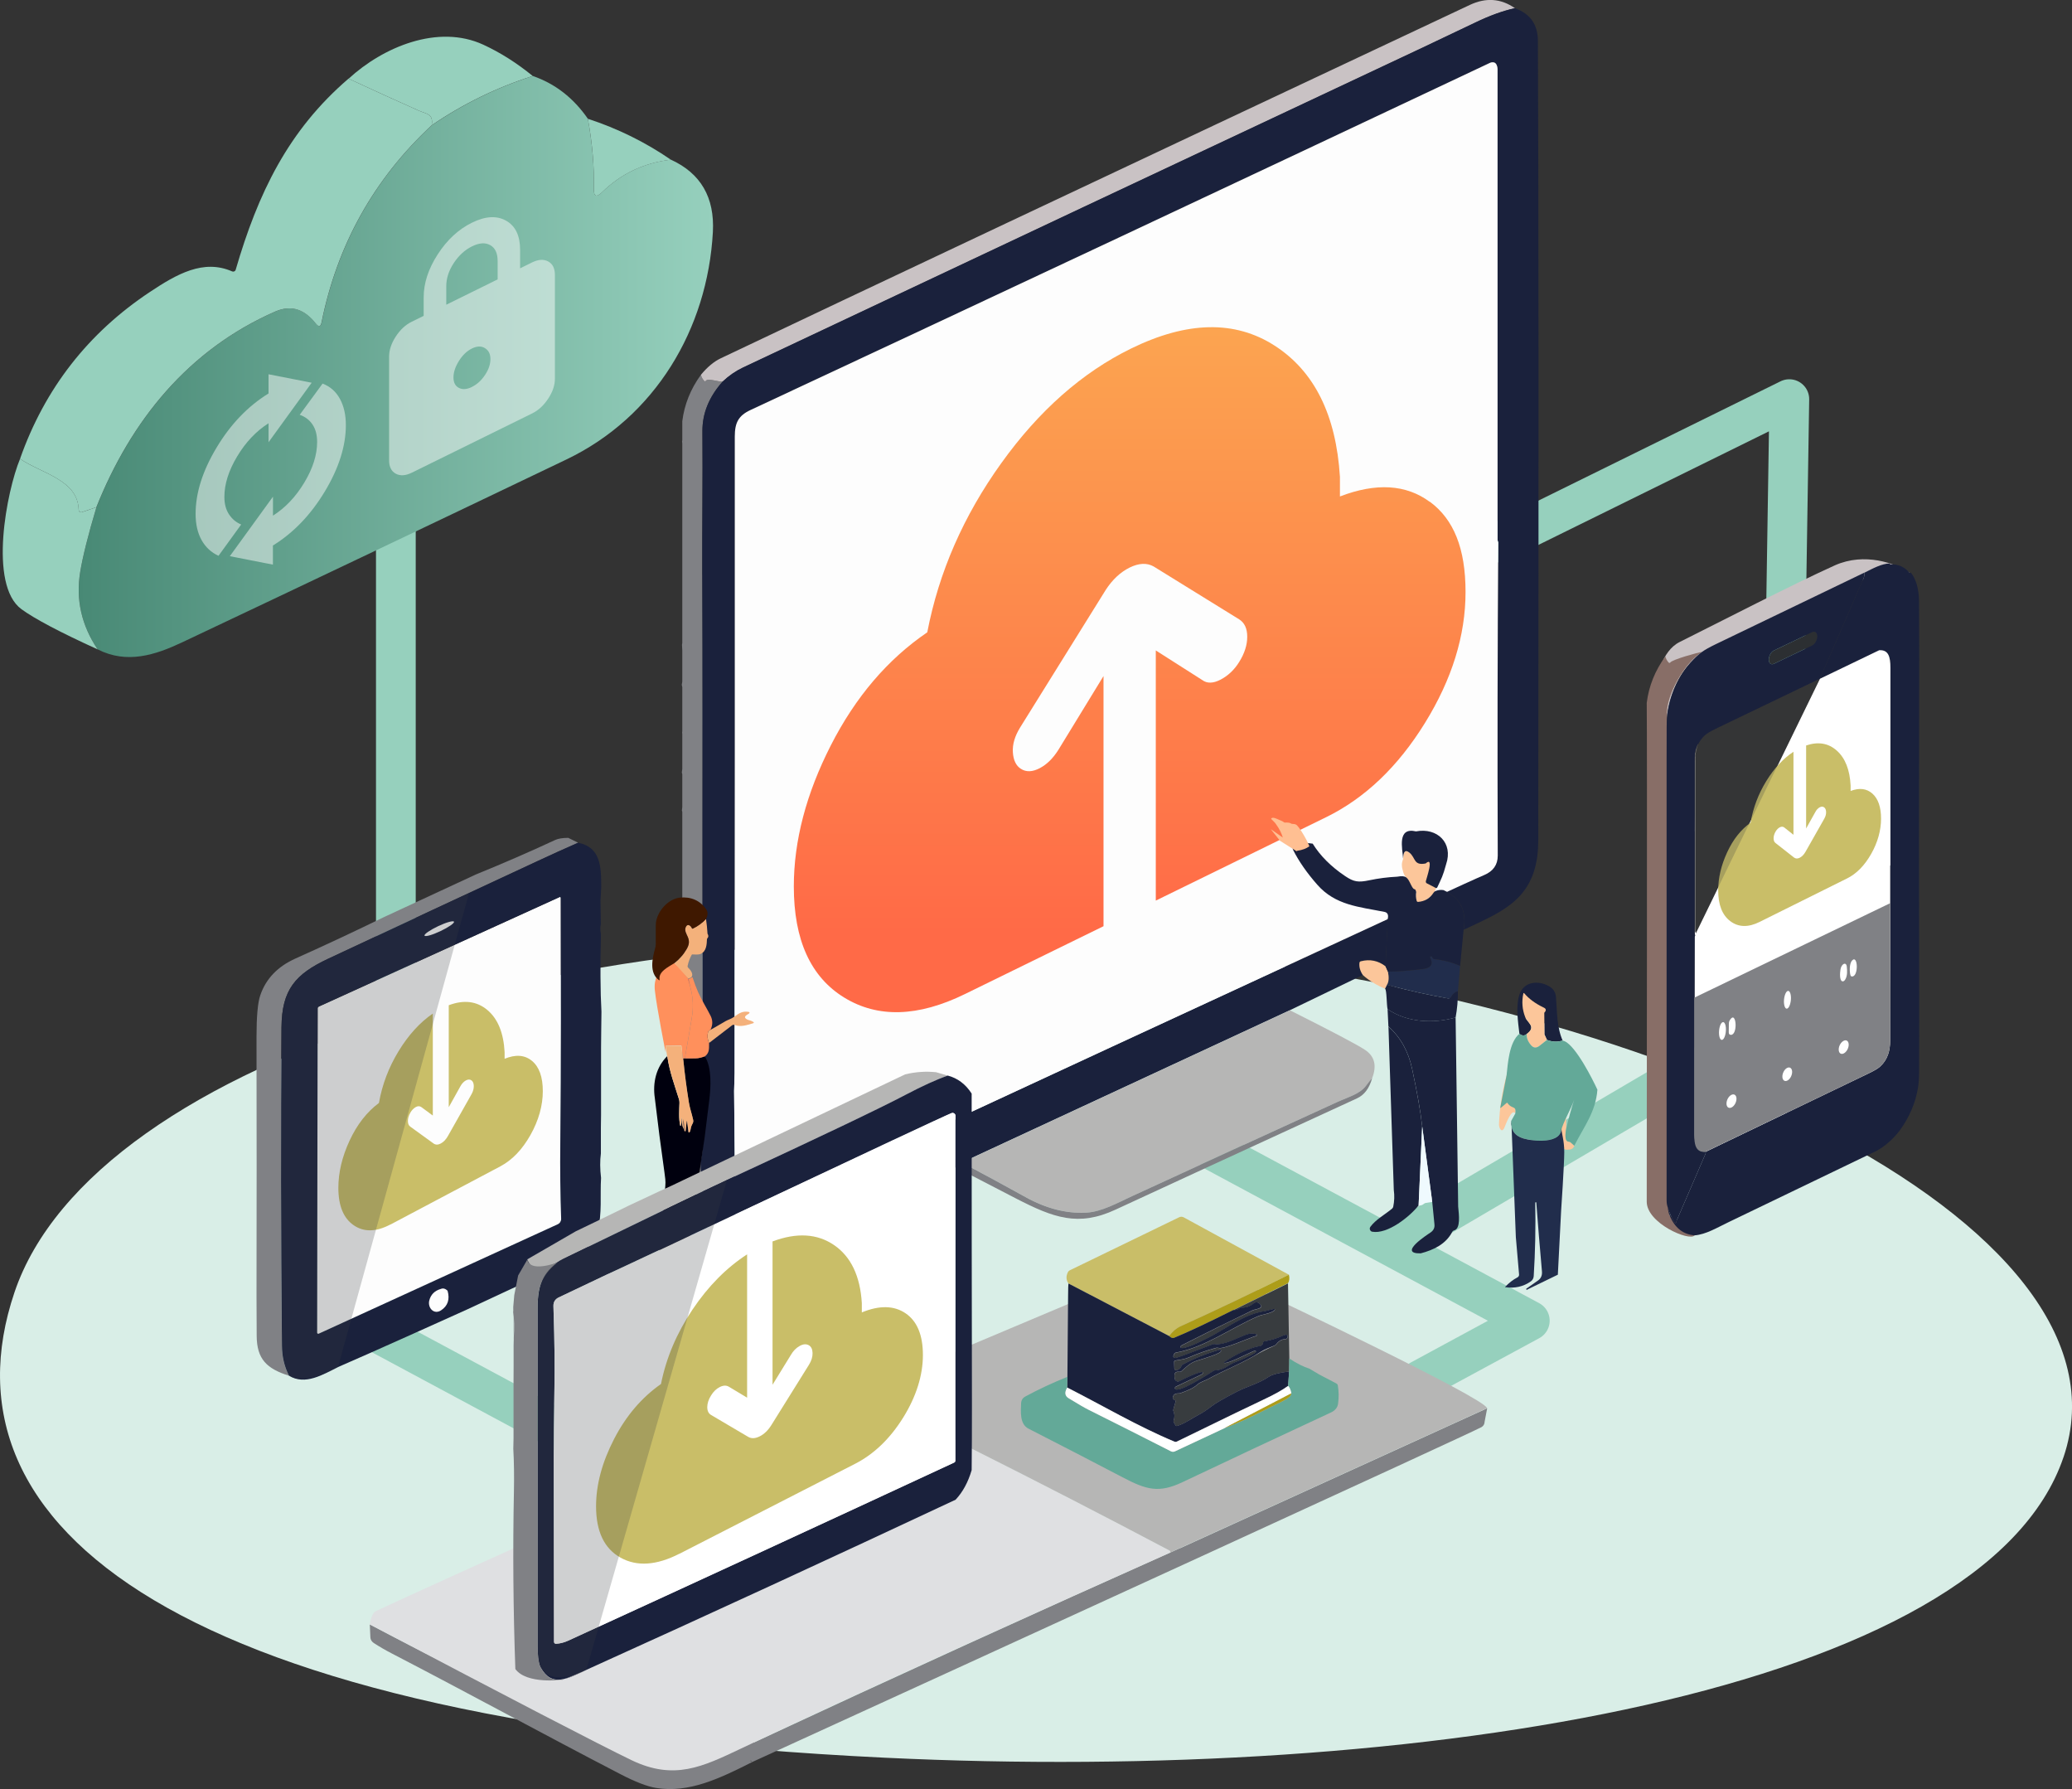 <?xml version="1.0" encoding="UTF-8"?>
<svg xmlns="http://www.w3.org/2000/svg" xmlns:xlink="http://www.w3.org/1999/xlink" viewBox="0 0 365.03 315.09">
  <rect x="0" y="0" width="365.03" height="315.09" fill="#333333" stroke="none"/>
  <defs>
    <linearGradient id="b" x1="199" y1="164.31" x2="199" y2="12.4" gradientUnits="userSpaceOnUse">
      <stop offset="0" stop-color="#ff6a47"/>
      <stop offset="1" stop-color="#fabd54"/>
    </linearGradient>
    <linearGradient id="c" x1="13.87" y1="64.56" x2="125.62" y2="64.56" gradientUnits="userSpaceOnUse">
      <stop offset="0" stop-color="#488975"/>
      <stop offset="1" stop-color="#96d0bd"/>
    </linearGradient>
  </defs>
  <g style="isolation: isolate;">
    <g id="a" data-name="Layer 1">
      <path d="m363.54,256.63c-13.96,41.29-113.08,57.51-207.73,52.95C30.93,303.57-11.41,268.91,2.55,227.62c13.96-41.29,101.32-68.5,195.14-60.78,93.82,7.72,179.81,48.51,165.85,89.8Z" style="fill: #d9eee7;"/>
      <path d="m123.72,101.21c-.03-8.38.1-16.81.03-25.21-.03-3.17,1.17-6.1,3.58-8.79-.72.1-2.61-.66-2.98-.13,0,0-.01.02-.02.02-.07.08-.18.09-.24.02-.3-.3-.5-.67-.61-1.1-1.81,2.48-2.91,5.21-3.28,8.17v3.35c-.02.07-.02.14-.04.21.02.12.03.24.04.36v35.13c-.02.11-.03.22-.05.33l.05.98v5.5c-.03.19-.05.37-.09.56.04.14.06.29.09.43v7.77c-.01.06-.02.13-.03.2l.03.28v6.14c-.03.21-.05.41-.08.62.04.11.05.2.08.31v5.8c-.02.2-.04.4-.07.6.03.08.05.16.07.23v12.85s0,.01,0,.02v5.35l-.02.61c0,.06.01.11.02.17v6.02c-.03.15-.05.3-.09.45.04.19.06.38.09.57v3.47l-.07,2.19.07,2.19v14.87s0,.94,0,.94v5.04l-.09,3.19c.04.4.07.8.09,1.18v2.6c-.02.33-.04.65-.07.97l.17,12.89c1.26.46,3.84-5.53,3.84-5.53,0,0-.23-11.3-.24-12.7-.25-33.04-.03-66.07-.16-99.11Z" style="fill: #808185;"/>
      <polyline points="263.95 95.56 315.23 70.3 314.52 115.75" style="fill: none; stroke: #96d0bd; stroke-linecap: round; stroke-linejoin: round; stroke-width: 7px;"/>
      <line x1="69.74" y1="69.63" x2="69.74" y2="186.29" style="fill: none; stroke: #96d0bd; stroke-linecap: round; stroke-linejoin: round; stroke-width: 7px;"/>
      <line x1="246.15" y1="218.73" x2="298.49" y2="188" style="fill: none; stroke: #96d0bd; stroke-linecap: round; stroke-linejoin: round; stroke-width: 7px;"/>
      <g>
        <path d="m336.42,100.9c-2.14.48-10.33,1.2-12.81,2.39-3.06,1.47-20.57,10.58-24.45,12.46-1.24.6-4.89,3.96-5.59,11.41-.72.1-2.28-4.34-2.21-4.77.47-2.91,1.28-7.68,4.56-9.32,7.3-3.65,19.67-10.03,27.34-13.5,5.21-2.32,10.7-.39,13.16,1.33Z" style="fill: #c9c2c4;"/>
        <path d="m294.13,214.07s5.03,2.78,4.42,3.52c-.92,1.1-8.44-2.14-8.44-5.93,0-6.69.09-82.1,0-87.87.37-2.96,1.47-5.69,3.28-8.17.11.43.31.79.61,1.1.06.06.17.05.24-.02,0,0,.01-.02.02-.02.38-.53,4.9-1.77,5.62-1.87-3.23,1.99-6.24,7.62-6.21,10.78.07,8.41-.06,16.84-.03,25.21l.48,63.27Z" style="fill: #886e67;"/>
        <g>
          <path d="m328.46,100.87c1.49-.75,3.06-1.61,4.48-1.63v.08s.02.08.05.07c1.39-.05,2.54.45,3.43,1.51.03.03.06.04.1.02l.12-.07c.94,1.2,1.42,2.9,1.44,5.09.02,2.76.03,5.54.03,8.31-.05,22.53-.05,45.04,0,67.52,0,2.32,0,4.65-.02,6.99-.01,1.17-.07,2.12-.19,2.82-.45,2.71-1.54,5.24-3.26,7.59-1.47,1.86-3.09,3.16-4.83,3.91-8.44,4.06-16.87,8.12-25.31,12.19-2.02.97-3.98,2.16-5.94,2.31-2.05-.15-3.52-1.32-4.42-3.52-.18-.43-.28-.88-.31-1.36.3.98.7,1.85,1.19,2.62.1.16.28.21.32-.18,0-.06.02-.11.04-.16,1.68-3.9,3.36-7.8,5.05-11.69.09-.2.06-.3.1-.47,9.62-4.61,19.23-9.24,28.84-13.87.91-.44,1.54-.82,1.89-1.15,1.32-1.22,1.74-2.8,1.74-4.5.02-4.11-.04-8.18.02-12.31,0-.02,0-.06-.02-.1,0-.02,0-.04,0-.06,0-7.53,0-15.05,0-22.57.1-.15.03-.2.03-.31,0-10.14,0-20.28,0-30.41,0-.79-.06-1.35-.17-1.69-.44-1.37-1.47-1.45-2.73-.84-3.17,1.54-6.35,3.06-9.54,4.57.28-.7.68-1.56.9-2.06,2.2-5.03,4.38-10.07,6.56-15.11,0,0,.06-.14.19-.39.19-.41.27-.8.22-1.18Z" style="fill: #1a213c;"/>
          <path d="m312.52,114.57l6.72-3.22c.5-.24.9.08.9.71v.06c0,.63-.41,1.34-.9,1.57l-6.72,3.22c-.5.24-.9-.08-.9-.71v-.06c0-.63.41-1.34.9-1.57Z" style="fill: #2c2f32;"/>
          <path d="m298.74,164.39l-.1.27c-.18.06-.09-1.58-.09-1.71,0-9.57,0-19.14,0-28.71,0-1.14-.06-1.86.51-3.12.03-.07.06-.1.08-.11.02,0,.03.04.01.09,0,0,0,.02,0,.02-.35.83-.52,1.72-.52,2.67,0,10.08,0,20.16,0,30.24,0,.04.01.08.04.11.05.06.08.14.08.24Z" style="fill: #565451;"/>
          <g>
            <path d="m298.56,164.97s.01-.05.04-.08h0s-.04.06-.04.08Z" style="fill: none;"/>
            <path d="m299.15,131.02s0,0,0,0c-.02,0-.05.04-.08.11-.57,1.26-.51,1.98-.51,3.12,0,9.57,0,19.14,0,28.71,0,.12-.08,1.44.04,1.67,0-6.04,0-12.08,0-18.12,0-.02,0-.04,0-.06-.02-.04-.02-.07-.02-.1.05-4.13,0-8.2.02-12.31,0-.96.15-1.87.5-2.71.03-.07.04-.14.07-.2.02-.05.02-.1,0-.11Z" style="fill: none;"/>
            <path d="m298.56,199.72c0,.76.05,1.4.2,1.9-.15-.5-.2-1.14-.2-1.9,0-11.58,0-23.16,0-34.75h0c0,11.58,0,23.17,0,34.75Z" style="fill: none;"/>
            <path d="m298.84,201.85c.09.23.21.42.36.57-.15-.15-.27-.34-.36-.57Z" style="fill: none;"/>
            <path d="m312.52,116.92l6.72-3.22c.5-.24.9-.94.9-1.57v-.06c0-.63-.4-.95-.9-.71l-6.72,3.22c-.5.24-.9.94-.9,1.57v.06c0,.63.4.95.9.71Z" style="fill: none;"/>
            <path d="m333.02,171.01s0-.06-.02-.1c0-.02,0-.04,0-.06,0-6.13,0-12.26,0-18.38.02-.03.04-.06.04-.08,0-11.58,0-23.17,0-34.75,0-2.02-.36-3.21-1.97-3.12-3.48,1.67-6.97,3.35-10.45,5.03,0,.02-.02.04-.02.05l-21.84,44.79c0-.1-.04-.18-.08-.24-.02-.03-.04-.07-.04-.11,0-10.08,0-20.16,0-30.24,0-.87.16-1.69.45-2.47-.35.84-.49,1.75-.5,2.71-.02,4.11.04,8.18-.02,12.31,0,.02,0,.06.02.1,0,.02,0,.04,0,.06,0,6.04,0,12.08,0,18.12.01.03.03.04.05.04l-.03.2s-.02.02-.02.03h0s-.04.06-.04.08h0c0,11.58,0,23.17,0,34.75,0,.76.05,1.4.2,1.9.02.08.05.16.08.24.09.23.21.42.36.57.2.2.46.33.78.39.16.03.35.04.55.02h0c9.61-4.61,19.23-9.24,28.84-13.87.91-.44,1.54-.82,1.89-1.15,1.32-1.22,1.74-2.8,1.74-4.5.02-4.11-.04-8.18.02-12.31Z" style="fill: #fff;"/>
            <path d="m299.2,202.42c-.15-.15-.27-.34-.36-.57-.03-.08-.06-.16-.08-.24-.15-.5-.2-1.14-.2-1.9,0-11.58,0-23.16,0-34.75h0s.01-.05.04-.08c0-.09,0-.18,0-.26-.12-.24-.04-1.56-.04-1.67,0-9.57,0-19.14,0-28.71,0-1.14-.06-1.86.51-3.12.03-.07.06-.1.08-.11,0,0,0,0,0,0,.02.01.01.06,0,.11-.03.07-.05.13-.07.2.27-.65.67-1.25,1.25-1.79.36-.33.99-.71,1.89-1.15,6.13-2.96,12.26-5.9,18.39-8.84.28-.69.67-1.52.88-2.01,2.2-5.03,4.38-10.07,6.56-15.11,0,0,.06-.14.19-.39.19-.41.27-.8.22-1.18-8.73,4.2-17.46,8.4-26.19,12.61-1.09.53-1.89.97-2.38,1.33-2.97,2.15-5.36,6.24-6.06,10.28-.13.76-.2,1.75-.21,2.96,0,1.26-.01,3.15-.01,5.68,0,25.89,0,51.79,0,77.68,0,.5.07.94.22,1.32.3.98.7,1.85,1.19,2.62.1.16.28.21.32-.18,0-.06.02-.11.04-.16,1.68-3.9,3.36-7.8,5.05-11.69.09-.2.06-.3.1-.47-.2.01-.38,0-.55-.02-.33-.06-.58-.19-.78-.39Zm12.42-86.28c0-.63.41-1.34.9-1.57l6.72-3.22c.5-.24.9.08.9.71v.06c0,.63-.41,1.34-.9,1.57l-6.72,3.22c-.5.24-.9-.08-.9-.71v-.06Z" style="fill: #1a213c;"/>
            <path d="m298.61,164.86l.03-.2s-.04-.01-.05-.04c0,.09,0,.18,0,.26,0-.01.01-.02.02-.03Z" style="fill: #494849;"/>
            <polygon points="298.56 164.97 298.56 164.97 298.56 164.97 298.56 164.97" style="fill: #494849;"/>
            <path d="m299.98,202.81c.16.03.35.04.55.02h0c-.2.01-.38,0-.55-.02Z" style="fill: #494849;"/>
          </g>
        </g>
        <path d="m332.99,159.09c0-3.34,0,4.2,0,11.74,0,.02,0,.04,0,.06.02.04.02.07.02.1-.06,4.14,0,8.21-.02,12.33,0,1.7-.42,3.29-1.75,4.51-.36.33-.99.71-1.9,1.15-9.63,4.64-19.27,9.28-28.9,13.9-1.61.1-1.97-1.1-1.97-3.12,0-11.6,0-23.21,0-34.82,0-.03.02-.07.06,10.76l34.44-16.61Zm-8.45,13.73c.19.08.37-.02.54-.3.42-.68.34-1.6.28-2.22-.08-.99-.96-.57-1.12.46-.1.64-.17,1.86.29,2.07Zm-21.09,10.31c.34-.16.61-.98.61-1.83s-.27-1.41-.61-1.25h0c-.34.16-.61.98-.61,1.83h0c0,.85.27,1.41.61,1.25h0Zm1.48-.86c1.22.01.99-3.93.03-2.88-.25.28-.38.56-.38.85l-.02,1.58c0,.29.12.44.37.44Zm9.96-4.64c.34-.16.62-.98.63-1.83,0,0,0,0,0,0,0-.85-.27-1.41-.61-1.25-.34.16-.62.98-.63,1.83h0c0,.85.27,1.41.61,1.25Zm11.32-5.65c1.25.18,1.13-3.86.11-2.84-.58.58-.47,2.12-.32,2.63.04.12.11.2.22.21Zm-11.25,18.3c.47-.29.81-1.01.76-1.6h0c-.05-.59-.47-.84-.95-.55-.47.29-.81,1.01-.76,1.6t0,0c.05.59.47.84.95.55Zm10.73-6.28c0-.62-.39-.93-.88-.69s-.88.92-.88,1.54.39.93.88.69.88-.92.88-1.54Zm-19.77,9.52c0-.61-.39-.92-.88-.69h0c-.49.23-.88.92-.88,1.54h0c0,.61.39.92.88.69s.88-.92.88-1.54Z" style="fill: #808185;"/>
        <path d="m310.01,162.37c-2,1-3.72.96-5.16-.11-1.44-1.07-2.15-2.89-2.15-5.45,0-2.2.53-4.43,1.58-6.7,1.05-2.27,2.43-4,4.12-5.21.45-2.61,1.37-5.05,2.76-7.31,1.38-2.26,2.99-3.99,4.8-5.18v14.62l-1.61-1.28c-.23-.18-.49-.19-.79-.04s-.55.41-.76.77c-.23.4-.34.79-.34,1.17s.11.66.34.83l3.25,2.55c.29.22.63.24,1.02.04s.73-.55,1.02-1.06l3.29-5.8c.23-.4.34-.8.33-1.18s-.12-.66-.33-.82c-.23-.18-.5-.18-.81-.01s-.57.45-.77.84l-1.61,2.88v-14.62c2.13-.72,3.93-.41,5.41.91,1.48,1.32,2.29,3.38,2.43,6.16v.94c1.55-.59,2.83-.43,3.84.47s1.52,2.37,1.52,4.41-.58,4.17-1.74,6.21-2.56,3.47-4.21,4.3l-15.43,7.67Z" style="fill: #c9be68;"/>
        <path d="m300.32,129.54c-.58.53-.98,1.14-1.25,1.79-.3.78-.45,1.6-.45,2.47,0,10.08,0,20.16,0,30.24,0,.04.01.08.04.11.05.06.08.14.08.24l21.84-44.79s.02-.04.02-.05c-6.13,2.95-12.26,5.89-18.39,8.84-.91.44-1.54.82-1.89,1.15Z" style="fill: #383c3f; mix-blend-mode: multiply; opacity: .24;"/>
      </g>
      <polyline points="250.2 243.06 269.51 232.61 214.22 202.93" style="fill: none; stroke: #96d0bd; stroke-linecap: round; stroke-linejoin: round; stroke-width: 7px;"/>
      <path d="m266.88,1.46c-2.14.48-4.45,1.31-6.92,2.51-3.06,1.47-6.13,2.93-9.21,4.38-39.98,18.77-79.94,37.58-119.88,56.42-1.25.59-2.43,1.4-3.54,2.44-.72.1-2.61-.66-2.98-.13-.06.08-.17.11-.24.06,0,0-.01-.01-.02-.02-.3-.3-.5-.67-.61-1.1,1.13-1.37,2.29-2.34,3.51-2.92,23.41-11.13,67.39-31.87,131.95-62.23,2.85-1.34,5.5-1.14,7.96.58Z" style="fill: #c9c2c4;"/>
      <path d="m266.88,1.46c2.69.93,4.04,2.84,4.06,5.74.12,27.81.14,73.71.06,137.7,0,1.7.08,4.14-.18,6-1.11,7.9-6.72,9.89-12.96,12.86.58-3.32-.61-5.65-3.55-6.98,2.41-.79,4.79-1.68,7.14-2.66,1.61-.67,2.42-1.82,2.41-3.43-.06-18.37-.03-36.75.09-55.13,0-.06-.03-.16-.09-.31-.02-.06-.03-.12-.03-.18,0-27.64,0-55.29,0-82.93,0-.43-.2-1.04-.61-1.15-.25-.06-.51-.04-.73.07-43.76,20.65-87.18,41.04-130.28,61.15-2.12.99-2.76,2.25-2.76,4.66.01,37.39,0,74.78-.03,112.17l-.09,3.11c.08,6.97.13,13.94.14,20.92,0,1.54,1.02,1.82,2.28,1.2,5.11-2.49,10.24-4.94,15.4-7.33,32.44-15.05,64.89-30.07,97.34-45.07l-.39,8.31c-1.31-1-2.76-1.3-4.36-.89-.13.03-.22.14-.24.27-.08.73.12,1.45.6,2.16l-12.86,6.21-57.62,26.75c-.66.23-.83.66-.49,1.29l-1.22-.48c-.12-.05-.27-.04-.39.03l-1.74.89c-11.01,5.1-22.02,10.18-33.04,15.25-2.01.93-4.32,2.2-6.14,1.41-1.14-1.04-3.54-16.47-3.12-18.62.28-1.37.41-2.76.4-4.16-.25-33.04-.03-66.07-.16-99.11-.03-8.38.1-16.81.03-25.21-.03-3.17,1.17-6.1,3.57-8.79,1.12-1.04,2.3-1.85,3.54-2.44,39.94-18.84,79.9-37.64,119.88-56.42,3.08-1.45,6.15-2.91,9.21-4.38,2.47-1.19,4.78-2.03,6.92-2.51Z" style="fill: #1a213c;"/>
      <path d="m244.49,161.88c-32.46,14.99-64.91,30.02-97.34,45.07-5.16,2.39-10.29,4.84-15.4,7.33-1.27.62-2.28.34-2.28-1.2,0-6.98-.05-13.95-.14-20.92l.09-3.11c.03-37.39.04-74.78.03-112.17,0-2.42.64-3.67,2.76-4.66,43.1-20.12,86.52-40.5,130.28-61.15.23-.11.49-.13.73-.07.41.11.61.72.61,1.15,0,27.65,0,55.29,0,82.93,0,.06.01.12.03.18.06.15.09.26.09.31-.13,18.38-.16,36.75-.09,55.13,0,1.61-.8,2.75-2.41,3.43-2.35.98-16.95,7.76-16.95,7.76Z" style="fill: #fdfdfd;"/>
      <path d="m252.33,151.25c1.44,1.48,1.36,5.5-.41,6.74-.57.4-2.99,2.55-2.43-.87-.17-.48-.46-.55-.86-.21l-.34-.66c.19-1.5-.75-1.49-1.07-2.6s-.33-1.53-.02-2.41c.03-1.29.41-1.64,1.14-1.03,1.11.92,1.84,1.46,3.99,1.05Z" style="fill: #fcc69a;"/>
      <path d="m55.96,177.56c0-.11.11-.23.28-.31l42.36-19.26c.07-.03.16.01.19.1,0,.02.01.05.01.07.02,14.39.06,28.8-.09,43.21-.05,4.43,0,8.87.15,13.3.01.41-.22.78-.6.96l-42.1,19.27c-.1.05-.22,0-.27-.09-.01-.02-.02-.05-.02-.07l.09-57.17Z" style="fill: #fdfdfd;"/>
      <ellipse cx="77.38" cy="163.56" rx="2.87" ry=".48" transform="translate(-62.27 48.52) rotate(-25.2)" style="fill: #4f75a0;"/>
      <path d="m257.23,170.13l-.38,4.45c-.59.17-1,.55-1.26,1.14-.05.12-.17.18-.28.16-3.68-.63-7.34-1.45-10.96-2.44.31-.52.37-1.29.16-2.3,1.51,0,3.54-.14,6.12-.45,1.47-.17,1.92-.84,1.34-2-.04-.08-.03-.18.03-.22.01,0,.02-.01.04-.01.17-.02.28.06.32.22.04.14.16.24.31.26,1.56.15,3.08.54,4.56,1.19Z" style="fill: #212d4c;"/>
      <path d="m244.1,170.19l.42.96c.21,1.01.15,1.78-.16,2.3l-.35.69c-1.53-.64-2.84-1.44-3.91-2.4-.48-.71-.68-1.43-.6-2.16.01-.13.11-.24.24-.27,1.6-.41,3.05-.12,4.36.89Z" style="fill: #fcc69a;"/>
      <path d="m275.32,183.26c-.93.29-1.86.26-2.79-.11l-.45-.98-.03-3.8c.38-.39.35-.7-.09-.9-1.48-.71-2.62-1.55-3.42-2.5-.09-.11-.15-.1-.18.04-.3,1.4-.19,2.77.32,4.1.42,1.08,2.04,1.71.29,3-.4.37-.83.35-1.29-.03-.25-2.11-.66-4.85,0-6.89.76-2.33,3.33-2.59,5.26-1.46.72.42,1.11,1.04,1.18,1.87.21,2.52.12,5.29,1.18,7.68Z" style="fill: #1a213c;"/>
      <path d="m244.36,173.44c3.62.99,7.27,1.8,10.96,2.44.04-.12.16-.18.28-.17.25-.59.67-.97,1.25-1.13,0,1.56-.13,3.1-.41,4.63-3.89,1.12-8.58.9-11.99-1.47-.18-.79-.13-3.34-.44-3.6l.35-.69Z" style="fill: #1a213c;"/>
      <path d="m272.09,182.17l-.03-3.8c.38-.39.35-.7-.09-.9-1.48-.71-2.62-1.55-3.42-2.5-.09-.11-.15-.1-.18.04-.3,1.4-.19,2.77.32,4.1.42,1.08,2.04,1.71.29,3-.08.64.17,1.31.75,1.99.43.51.94.54,1.51.09l1.29-1.02-.45-.98Zm-1.79-.44s.02.06.04.07c-.02-.02-.02-.05-.04-.07Zm.17.13s-.04-.02-.06-.03c.03.01.05.03.08.03,0,0-.01,0-.02,0Z" style="fill: #fcc69a;"/>
      <path d="m256.44,179.21l.45,33.31c.14,1.46.46,3.88-.72,4.19-.14.04-.25.12-.31.23-1.11,2.17-3.27,3.21-5.57,3.81-4.12.1,1.17-3.29,1.73-3.67.53-.36.76-.84.69-1.45l-.39-3.95-1.77-13.32c-.29-2.59-.88-5.95-1.77-10.1-.66-3.09-2.06-5.58-4.18-7.48l-.15-3.05c3.42,2.37,8.1,2.59,11.99,1.47Z" style="fill: #1a213c;"/>
      <path d="m227.25,177.94c7.34,3.68,11.74,6,13.2,6.95,1.72,1.13,2.15,2.8,1.28,5.02-.36.42-.71.85-1.05,1.3-1.08,1.47-3.06,1.96-5.11,2.9-12.04,5.51-24.07,11.02-36.09,16.55-2.6,1.2-5.38,2.77-8.09,2.92-3.49.19-7.06-.73-10.71-2.74-3.63-2.01-7.28-3.98-10.93-5.93-.06-.03-.1-.08-.11-.13v-.09s57.61-26.75,57.61-26.75Z" style="fill: #b6b6b5;"/>
      <path d="m244.6,180.79c2.12,1.9,3.52,4.39,4.18,7.48.89,4.15,1.48,7.51,1.77,10.1l-.63,13.94c-1.62,2.04-5.49,5.1-8.16,4.63-.3-.05-.49-.34-.43-.64.02-.08.05-.16.1-.23.95-1.3,2.57-2.15,3.81-3.19.11-.09.18-.21.21-.34.2-.97.24-1.95.1-2.94l-.94-28.8Z" style="fill: #1a213c;"/>
      <path d="m275.27,191.19c.45,2.53.67,5.07.66,7.62-.09.49-.4,2.26.43,2.28.13,0,.26.05.36.14l.64.58c-.17.45-.49.67-.98.66-1.9.42-1.28-2.76-1.3-3.88l.2-7.4Z" style="fill: #fcc69a;"/>
      <path d="m265.43,189.37l.35,2.12c.03.17.07.29.14.39.87,1.28,1.22,2.7,1.05,4.25-.61-1.1-1.75,2.03-1.88,2.35-.5,1.3-1.03.15-1.01-.44.11-2.94.56-5.83,1.35-8.66Z" style="fill: #fcc69a;"/>
      <path d="m241.73,189.91c-.49,1.77-1.38,2.95-2.66,3.54-23.82,10.95-38,17.49-42.54,19.6-6.58,3.06-10.94,1.43-17.53-1.96-3.3-1.7-6.59-3.4-9.87-5.11-.34-.64-.17-1.07.49-1.29v.09s.06.1.12.13c3.66,1.95,7.3,3.92,10.93,5.93,3.65,2.02,7.22,2.93,10.71,2.74,2.71-.15,5.49-1.72,8.09-2.92,12.03-5.53,24.06-11.05,36.09-16.55,2.06-.94,4.03-1.43,5.11-2.9.33-.45.68-.88,1.05-1.3Z" style="fill: #808185;"/>
      <path d="m275.62,183.39l-.3-.12c-.93.29-1.86.26-2.79-.11l-1.29,1.02c-.57.45-1.07.42-1.51-.09-.58-.68-.83-1.35-.75-1.99-.4.37-.83.35-1.29-.03-1.85,1.5-2.05,5.36-2.27,7.3l-1.12,5.76c.03.17,1.18-1,1.24-.91.87,1.28,1.6.36,1.42,1.9l-.72,1.29c-.13,1.59.58,2.62,2.12,3.09,1.52.47,5.97.97,6.62-1.23,0,0,0,.02,0,.03.39-1.71,1.8-3.91,2.33-5.58-.53,1.67-.99,3.36-1.39,5.07-.09.49-.4,2.26.43,2.28.13,0,.26.05.36.14l.64.58c1.69-3.34,3.78-5.95,4.07-9.86-.83-1.81-3.76-7.65-5.8-8.56Z" style="fill: #63a998;"/>
      <path d="m266.25,197.42c-.13,1.59.58,2.62,2.12,3.09,1.67.51,6.87,1.07,6.7-1.92.02,1.11.51,2.14.51,4.34s-.55,10.28-.55,10.28l-.58,11.3-5.56,2.7-.03-.21,2.1-1.47c.52-.37.75-.9.69-1.59-.38-4.28-.71-8.29-.99-12.04,0-.12-.04-.18-.1-.17-.06.01-.1.08-.09.16.08,4.29,0,8.58-.27,12.86-.02.38-.21.73-.5.93-1.33.94-2.86,1.28-4.58,1.02.69-.73,1.43-1.31,2.22-1.72.19-.1.3-.3.28-.5l-.57-6.58-.79-20.46Z" style="fill: #212d4c;"/>
      <path d="m250.55,198.37l1.77,13.32-1.13.18c-.14.02-.26.08-.36.17-.24.22-.54.31-.91.26l.63-13.94Z" style="fill: #effafe;"/>
      <path d="m59.55,240.79c-2.59,1.29-5.83,3.3-8.65,1.5-3.87-1.24-5.65-2.88-5.67-7.04-.01-2.32-.02-4.65-.03-6.98-3.42,1.23-9.93,3.57-9.18,8.25.41,2.56,2.63,4.04,4.87,5.1,2.45,1.16,7.43,3.78,14.94,7.86.74.17,1.38.53,1.93,1.07,3.34,1.39,6.79,3.59,9.93,4.51,7.53,2.21,13.54.91,20.68-2.42,8.33-3.88,32.42-14.27,32.42-14.27.11-.09.23-.15.37-.18.23-.04.44-.11.66-.21,14.78-6.85,29.57-13.68,44.37-20.48,3.43-1.58,7.26-4.57,3.82-8.56-.27-.31-1.2-1.07-2.8-2.28-.12-.09-.26-.14-.39-.13-.25.01-1.19.52-1.05-.1-11.01,5.1-22.02,10.18-33.04,15.25-2.01.93-4.32,2.2-6.14,1.41-1.39-.33-6.49-17.43-6.49-17.43.15-1.47.15-3.05-.01-4.75l-14.21,6.58c-.19,2.92.21,6.52-.58,8.99-1.2,3.76-3.59,5.25-7.38,6.96-5.23,2.36-10.44,4.77-15.63,7.21l-22.75,10.15Z" style="fill: #d9eee7;"/>
      <path d="m124.01,211.21c.38,1.92.83,3.58,1.16,7.04.17.39.7,3.55,1.43,4.83-1.39-.33-6.35-4.83-6.35-4.83l-.14-5.53s3.08-.82,3.9-1.51Z" style="fill: #3b5e89;"/>
      <path d="m268.86,226.99l.03.21c-.34.31-.74.44-1.2.41l1.16-.63Z" style="fill: #d9eee7;"/>
      <g>
        <path d="m124.63,164.38s.01.07.03.1c.19.3.17.57-.07.82l-.04.09c-.04.94-.08,2.19-1.14,2.63-.4.16-1.01.09-1.47.08l-.07.04c-.34.62-.59,1.28-.73,1.98-.03.12.02.25.11.34.31.3.62.66.69,1.08.07.47-.17.73-.72.77-.03,0-.07-.01-.09-.04-.84-.81-1.6-1.7-2.27-2.66.81-.61,1.5-1.41,2.09-2.41.44-.74.57-1.35.23-2.16-.23-.56-.65-1.15-.36-1.77.31-.67.89-.22,1.07.22,0,0,0,0,0,0,.03.07.11.09.17.06.88-.42,1.66-.99,2.32-1.71.12.84.21,1.69.26,2.53Z" style="fill: #f4b17b;"/>
        <path d="m127.7,179.92c.52-.31,1.13-.46,1.61-.81.96-.7,1.49-1.03,2.49-.9.43.06.2.29.02.39-.28.17-.89.49-.36.86.15.1.31.17.47.21.27.06.52.16.75.3.19.11.17.2-.05.27-1.06.31-2.12.69-3.2.29-.16-.06-.33-.04-.46.06l-4.05,3.11c-.29-.66-.35-1.3-.18-1.93.05-.19.2-.32.43-.39.85-.47,1.69-.96,2.53-1.45Z" style="fill: #f4b17b;"/>
        <path d="m117.56,186.07c.38,2.63,1.26,5.01,2.05,7.52.07.21.09.42.09.65-.04,1.26-.15,2.77.13,4,0,.04.04.06.07.06.12,0,.12-.89.11-1.07l.08-.41c.01-.07.02-.07.01,0-.04.56.01,1.46.34,2,.02.03.03.03.02,0-.08-.57-.11-1.14-.08-1.72,0-.04,0-.04.01,0,.11.64.16,1.28.16,1.92,0,.1.05.27.17.24.03,0,.05-.04.06-.08.09-.91.16-1.48.19-1.7,0-.06.07-.02.07.02.08.61.16,1.23.24,1.85,0,.04.02.07.04.09.26.23.4-.86.44-1,.17-.53.52-.7.31-1.36-.22-.97-.56-1.93-.71-2.88-.4-2.48-.73-4.97-.98-7.47-.05-.11-.05-.22,0-.32h.27c.59,0,1.2,0,1.84,0,.62,0,1.11-.17,1.69-.34,1.26,2,1.05,5.48.77,7.72-.27,2.15-.54,4.3-.8,6.45l-3.27,22.24c-.14.73-.27,1.46-.37,2.19-.03.24-.07.45-.11.63-.24.26-2.4.17-3.08.16-.5,0-.97-.17-1.39-.48-.18-.49-.2-.99-.07-1.51.45-4.87.9-9.73,1.35-14.6.08-.83-.04-1.56-.15-2.36-.62-4.37-1.19-8.74-1.7-13.12-.4-2.69.23-5.42,2.16-7.35l.05.06Z" style="fill: #00000e;"/>
        <g>
          <path d="m120.27,186.33c-.06-.71-.13-1.41-.22-2.12,0-.03-.03-.05-.05-.05h-2.69s-.04,1.22-.04,1.22c0,0-1.58-7.96-1.9-10.93-.45-4.19,3.46-4.83,3.46-4.83l2.48,2.8c-.05.01-.09.06-.08.11,0,0,0,0,0,.01.15.44.28.88.39,1.31l.26,1.19c.23,1.33.25,2.69,0,4.18-.4,2.4-.81,4.79-1.24,7.19h-.27s0,0,0,0c-.07,0-.11-.02-.12-.08Z" style="fill: #ff905c;"/>
          <path d="m121.63,173.85c.1.4.19.79.26,1.19l-.26-1.19Z" style="fill: none;"/>
          <path d="m121.24,172.54s0,0,0-.01c-.01-.05.02-.1.08-.11l.31,1.43c-.11-.43-.24-.87-.39-1.31Z" style="fill: #ff6a47;"/>
          <path d="m121.89,179.22c.25-1.49.22-2.85,0-4.18-.07-.4-.16-.79-.26-1.19l-.31-1.43c.22-.05.42-.14.59-.29,0,0,.01-.01.02-.01.04-.01.07.01.09.05.28.88.61,1.75.98,2.6.59,1.34,1.56,2.88,2.19,4.15.4.8.39,1.62-.02,2.47-.24.07-.38.2-.43.39-.17.63-.11,1.27.18,1.93-.02,1,.1,1.68-.74,2.36-.57.17-1.07.34-1.69.34-.64,0-1.26,0-1.84.01.43-2.4.84-4.8,1.24-7.19Z" style="fill: #ff905c;"/>
          <path d="m117.32,184.17l2.74.04c.08.7.15,1.41.21,2.11,0,.06.04.09.12.08,0,0,0,0,0,0-.05.1-.05.21,0,.32.25,2.5.58,4.99.98,7.47.15.94.49,1.9.71,2.88.2.67-.14.84-.31,1.36-.05.14-.18,1.24-.44,1-.02-.02-.04-.05-.04-.09-.08-.62-.16-1.23-.24-1.85,0-.04-.06-.08-.07-.02-.03.22-.09.79-.19,1.7,0,.04-.03.07-.06.08-.12.03-.17-.14-.17-.24,0-.64-.05-1.28-.16-1.92,0-.04-.01-.04-.01,0-.03.58,0,1.15.08,1.72,0,.04,0,.04-.02,0-.32-.54-.37-1.44-.34-2,0-.07,0-.07-.01,0l-.08.41c0,.19,0,1.06-.11,1.07-.03,0-.06-.02-.07-.06-.29-1.23-.17-2.74-.13-4,0-.22-.02-.44-.09-.65-.79-2.51-1.68-4.89-2.05-7.52l-.05-.06-.23-1.78s0,0,0,0c0-.03.02-.05.04-.05Z" style="fill: #f4b17b;"/>
          <path d="m120,184.16s.05.02.05.06l-2.74-.04h2.69Z" style="fill: #ebc1a2;"/>
        </g>
        <path d="m117.54,225.31c.74,0,3.1.11,3.37-.18.89,1.08,1.97,1.98,3.23,2.7.12.07.19.19.21.36-1.49.13-3.56-1.11-4.63-1.72-.03-.02-.04-.01-.03.03.5,1.15,1.02,1.55,2.14,2.38l-.09.26c-.93.01-1.77-.22-2.51-.7-1.17-.75-2.22-1.38-3.16-1.9-.14-.08-.24-.2-.38-.3.12-.42.17-.85.15-1.3,0-.04.01-.08.04-.1.06-.05.11-.07.15-.05.46.35.96.52,1.51.53Z" style="fill: #00000e;"/>
        <path d="m116.07,226.53c.94.51,1.99,1.15,3.16,1.9.74.48,1.58.71,2.51.7.72.21,1.01,1.08,0,1.22-.79.1-1.87.03-2.58-.38-.53-.31-.75-.89-1.24-1.22-.31-.21-.66-.36-1.05-.46,0,0-.02,0-.03,0-.05,0-.09.05-.09.1l.08,1.56s0,0,0,0c0,.08-.05.14-.11.14h-.53c-.05,0-.1-.04-.09-.11.05-.48.08-.97-.15-1.39-.41-.75-.6-1.28-.58-1.58.02-.28.13-.54.32-.77.14.11.24.23.38.3Z" style="fill: #00000e;"/>
        <path d="m119.69,226.49s0-.04.03-.03c1.07.61,3.14,1.86,4.63,1.72.38.04.68.22.9.55.12.17.1.33-.05.47-.15.13-.33.22-.55.27-1.05.21-1.99,0-2.82-.61-1.12-.83-1.63-1.22-2.14-2.38Z" style="fill: #00000e;"/>
        <path d="m116.18,172.59c.01.07-.02.1-.08.05-1.75-1.26-1.19-3.83-.69-5.59.08-.27.12-.54.12-.81,0-.84,0-1.68,0-2.52,0-.58,0-.96.02-1.14.22-2.04,2.11-4.24,4.21-4.48,1.91-.21,3.63.49,4.69,2.12.13.19.19.39.2.59.01.38-.08.72-.27,1.04-.66.73-1.44,1.3-2.32,1.71,0,0,0,0,0,0-.07.03-.14,0-.17-.07-.18-.45-.76-.89-1.07-.22-.29.63.13,1.22.36,1.77.34.82.2,1.42-.23,2.16-.59,1-1.29,1.8-2.09,2.41-1.17.73-2.93,1.55-2.65,2.97Z" style="fill: #3f1800;"/>
      </g>
      <path d="m251.9,88.4c-4.17-3.09-9.46-3.41-15.84-.96v-3.46c-.68-10.9-4.51-18.6-11.5-23.1-6.99-4.5-15.42-4.33-25.3.51-8.6,4.21-16.23,10.94-22.87,20.2-6.64,9.25-10.99,19.18-13.03,29.78-6.99,4.76-12.65,11.4-16.99,19.91-4.34,8.51-6.52,16.8-6.52,24.86,0,9.41,2.96,15.93,8.88,19.56s13.01,3.42,21.27-.62l24.41-11.95v-44.06l-7.92,12.95c-.94,1.51-2.04,2.61-3.32,3.28-1.28.67-2.39.71-3.32.11-.85-.54-1.32-1.51-1.41-2.91-.09-1.4.34-2.85,1.28-4.37l15.08-24.23c1.19-1.83,2.6-3.14,4.22-3.94,1.62-.79,3.02-.86,4.22-.19l15.08,9.32c.94.6,1.41,1.62,1.41,3.06s-.47,2.92-1.41,4.43c-.85,1.38-1.94,2.41-3.26,3.11-1.32.69-2.41.72-3.26.08l-8.18-5.21v44.06l30.03-14.7c6.81-3.34,12.61-8.86,17.38-16.57s7.16-15.41,7.16-23.09-2.09-12.78-6.26-15.87Z" style="fill: url(#b);"/>
      <path d="m100.09,147.56l1.77.87c-2.37,1.04-4.73,2.11-7.09,3.21-12.33,5.72-24.64,11.47-36.95,17.23-5.79,2.71-8.17,5.44-8.23,12.08-.14,17.62-.12,36.31.07,56.09.02,1.9.43,3.65,1.23,5.26-3.87-1.24-5.65-2.88-5.67-7.04-.01-2.32-.02-4.65-.03-6.98.03-15.18.03-30.36,0-45.55,0-3.64.21-6.11.66-7.42.99-2.92,3.07-5.09,6.23-6.5,5.25-2.35,10.45-4.79,15.62-7.31l16.18-7.5c4.7-1.91,9.35-3.93,13.96-6.07.5-.23,1.24-.35,2.22-.36Z" style="fill: #808185;"/>
      <path d="m68.79,215.66c-2.52,1.33-4.68,1.38-6.48.14-1.8-1.24-2.7-3.43-2.7-6.59,0-2.7.66-5.48,1.98-8.32,1.32-2.84,3.05-5.05,5.17-6.63.57-3.23,1.72-6.27,3.46-9.12,1.74-2.85,3.75-5.06,6.03-6.62v17.96l-2.02-1.49c-.29-.2-.62-.21-.99,0s-.69.53-.95.99c-.29.51-.43.99-.43,1.46s.14.8.43,1l4.09,2.96c.36.26.79.26,1.28,0s.92-.71,1.28-1.36l4.12-7.3c.29-.51.42-1,.41-1.47s-.15-.81-.41-.99c-.29-.2-.62-.19-1.01.03s-.71.58-.97,1.07l-2.02,3.63v-17.96c2.67-1,4.93-.72,6.79.83,1.85,1.55,2.87,4.03,3.05,7.44v1.16c1.95-.8,3.55-.68,4.82.37s1.91,2.83,1.91,5.34-.73,5.15-2.18,7.72-3.22,4.41-5.29,5.51l-19.38,10.26Z" style="fill: #c9be68;"/>
      <g>
        <path d="m207.85,272.69c-25.15,11.24-50.02,22.57-74.99,34.2,0-.35-.15-.49-.44-.44-.08-.22-.27-.29-.62-.15-.19.07-.13.22,0,.37-6.8,2.9-13.19,5.32-20.58,1.75-5.8-2.8-21.15-9.16-46.07-22.3l.1,2.23c0,.41.23.79.6,1.03,1.03.67,2.1,1.29,3.21,1.86,13.41,6.95,26.83,14.29,40.24,21.24,2.64,1.37,4.74,2.18,6.31,2.43,5.72.94,11.21-1.67,16.92-4.57,41.14-18.8,126.93-58.08,128.5-59,.32-.19.51-.54.52-.93l.45-2.37-54.14,24.67Zm-75.64,37.42v-.03c.11.01.18.07.22.17-.13-.01-.23-.07-.22-.14Z" style="fill: #808185;"/>
        <path d="m206.07,273.11c-3.09-1.63-6.18-3.25-9.27-4.87-8.46-4.41-16.95-8.75-25.47-13.02-.72-.36-3.77-2.84-4.83-2.61l-14.34-7.75s-79.34,35.74-85.94,38.9c-.5.24-.86,1.02-1.07,2.34,24.92,13.13,40.28,21.1,46.07,23.9,7.54,3.63,12.52,1.2,19.35-2.04,21.86-10.39,50.23-23.17,75.62-34.52v-.13c0-.09-.04-.16-.11-.2Z" style="fill: #dfe0e2;"/>
        <path d="m152.16,244.86l51.36-21.65s7.35-1.44,10.57.23c3.31,1.72,6.49,3.31,9.54,4.79,0,0,37.95,17.99,38.35,19.79l-55.8,25.42v-.13c0-.09-.04-.16-.11-.2-11.52-6.09-23.1-12.05-34.74-17.89l-19.17-10.36Z" style="fill: #b6b6b5;"/>
      </g>
      <g>
        <path d="m227.07,224.52c-6.38,3.18-12.74,6.21-19.1,9.1-.76.35-1.42.91-1.99,1.71l-17.74-9.26c-.43-.63-.46-1.31-.09-2.03.06-.12.17-.23.31-.3l19.26-9.34c.26-.13.56-.13.8,0l18.56,10.12Z" style="fill: #c9be68;"/>
        <path d="m227.07,224.52c.15.59.1,1.09-.16,1.48l-9.63,4.73c-4.63,2.3-8.1,3.93-10.42,4.89-.28.11-.57.02-.88-.3.57-.79,1.23-1.36,1.99-1.71,6.36-2.88,12.72-5.92,19.1-9.1Z" style="fill: #ad9d19;"/>
        <path d="m226.91,226l.23,13.27-.03,2.29c-1.81.23-3.01.54-3.59.94-1.76,1.2-3.99,1.77-5.54,2.58-2.36,1.23-3.87,2.09-4.52,2.6-.83.65-1.58,1.14-2.23,1.48-1.33.69-2.45,1.55-3.82,1.99-.13.04-.26.01-.31-.08l-.23-.41c-.1-.17-.14-.33-.12-.4.23-.61.21-1.2-.05-1.79-.02-.04.01-.21.07-.42l.33-1.16c.04-.13-.04-.27-.17-.31-.01,0-.03,0-.05,0-.05,0-.1-.03-.13-.08-.1-.14-.15-.26-.14-.31.09-.48.37-.72.84-.74.26,0,.42-.02.47-.04.98-.37,2.24-.79,3.01-1.52.47-.44,1.44-.72,1.8-.93,2.69-1.49,5.46-2.55,8.19-4.12,1.18-.68,2.4-1.29,3.65-1.84.12-.05.23-.15.33-.27.39-.54.93-.83,1.61-.87.13,0,.24-.09.29-.2.31-.72-.4-.57-.74-.41-1.04.48-2.15.82-3.31,1.02-.12.02-.21.12-.22.24-.09.73-.79.58-1.28.73-1.97.61-3.81,1.49-5.52,2.66-.13.09-.12.14.03.17.66.12,4.27-1.72,4.98-2.03.69-.31.68.12.26.35-1.08.59-2.19,1.1-3.35,1.53-1.25.46-1.91,1.39-3.51,1.45-.14,0-.27.05-.39.13-.22.16-6.55,4.27-6.75,3.04-.02-.12.06-.25.2-.31l4.39-2.08c.17-.08.3-.19.33-.28.27-.84-4.12,1.4-4.15,1.42-.27.13-.6.02-.74-.25-.02-.04-.03-.07-.04-.11-.24-.97.02-1.4.78-1.29.14.02.28-.02.37-.11.84-.75,1.53-1.48,2.66-1.83,1.36-.43,4.46-1.3,4.33-1.81-.03-.11-.15-.17-.27-.14,0,0,0,0,0,0-2.28.64-4.47,1.52-6.56,2.64-.06.03-.13.15-.2.32-.15.38-.45.59-.9.62-.15,0-.28-.09-.29-.23,0,0,0,0,0,0l-.05-1.23c0-.11.08-.2.21-.22.91-.16,1.58-.2,2.46-.58,1.54-.67,3.13-1.22,4.76-1.66.13-.03.27-.03.41.02.86.28,5.38-1.76,6.61-2.13.12-.03.27-.19.06-.27-.59-.21-1.26-.17-2.01.12-1.44.57-3.78,1.82-5.29,1.6-.15-.02-.29,0-.41.04-3.46,1.34-5.53,2.11-6.21,2.31-.7.2-.89,0-.57-.63.06-.12.18-.2.32-.22,5.17-.94,9.66-4.36,14.46-6.41.8-.34,1.85-.38,2.73-.91.13-.08.21-.2.21-.32,0-.18-1.47.3-1.68.33-3.89.51-7.18,3.38-10.62,4.97-.5.23-4.15,2.12-4.3,1.38-.02-.12.05-.25.18-.31,4.14-2.1,8.29-4.16,12.47-6.16.54-.26,2.28-.3,1.23-1.23-.29-.26-.72-.26-1.02,0-.59.51-1.28.76-2.06.74-.11,0-.24.04-.36.12-.35.23-.73.33-1.14.31l9.63-4.73Z" style="fill: #383c3f;"/>
        <path d="m188.24,226.06l17.74,9.26c.31.31.6.41.88.3,2.32-.95,5.79-2.58,10.42-4.89.41.02.79-.08,1.14-.31.12-.08.25-.12.36-.12.78.02,1.47-.23,2.06-.74.29-.25.73-.25,1.02,0,1.05.93-.69.96-1.23,1.23-4.18,2.01-8.33,4.06-12.47,6.16-.13.06-.2.19-.18.31.15.74,3.8-1.14,4.3-1.38,3.45-1.59,6.73-4.47,10.62-4.97.21-.03,1.68-.51,1.68-.33,0,.12-.08.24-.21.32-.88.53-1.93.57-2.73.91-4.8,2.06-9.28,5.47-14.46,6.41-.14.02-.26.11-.32.22-.32.62-.13.83.57.63.68-.2,2.75-.97,6.21-2.31.13-.05.26-.07.41-.04,1.5.22,3.85-1.03,5.29-1.6.75-.29,1.42-.33,2.01-.12.21.07.07.23-.06.27-1.23.37-5.75,2.41-6.61,2.13-.14-.04-.28-.05-.41-.02-1.63.43-3.22.99-4.76,1.66-.87.38-1.55.42-2.46.58-.12.02-.21.12-.21.22l.05,1.23c0,.14.13.24.28.24,0,0,0,0,.01,0,.45-.03.74-.24.9-.62.07-.17.15-.29.2-.32,2.09-1.12,4.28-2,6.56-2.64.12-.03.25.02.28.13,0,0,0,0,0,0,.12.51-2.97,1.38-4.33,1.81-1.12.36-1.82,1.08-2.66,1.83-.09.09-.23.13-.37.11-.76-.11-1.02.31-.78,1.29.07.29.37.47.66.4.04,0,.08-.02.11-.04.04-.02,4.42-2.26,4.15-1.42-.03.09-.15.2-.33.28l-4.39,2.08c-.14.06-.22.19-.2.31.2,1.23,6.52-2.88,6.75-3.04.11-.08.25-.13.39-.13,1.59-.06,2.26-.99,3.51-1.45,1.15-.43,2.27-.94,3.35-1.53.42-.23.43-.66-.26-.35-.7.31-4.31,2.15-4.98,2.03-.15-.03-.16-.09-.03-.17,1.71-1.17,3.55-2.06,5.52-2.66.49-.15,1.19,0,1.28-.73.02-.13.11-.22.22-.24,1.17-.19,2.27-.53,3.31-1.02.34-.16,1.05-.31.74.41-.05.12-.16.19-.29.2-.68.04-1.21.33-1.61.87-.1.13-.21.23-.34.28-.81.34-1.64.6-2.37,1.07-3.13,2.02-6.34,3.16-9.45,4.88-.36.2-1.34.49-1.8.93-.77.73-2.04,1.15-3.01,1.52-.05.02-.2.03-.47.04-.47.02-.75.26-.84.74-.01.05.04.17.14.31.03.05.08.08.13.08.14.01.24.14.23.28,0,.02,0,.03,0,.05l-.33,1.16c-.06.21-.09.38-.07.42.26.59.27,1.19.05,1.79-.03.08.02.23.12.4l.23.41c.05.09.18.12.31.08,1.36-.44,2.49-1.29,3.82-1.99.65-.34,1.39-.83,2.23-1.48.65-.51,2.16-1.38,4.52-2.6,1.55-.81,3.78-1.38,5.54-2.58.59-.4,1.78-.71,3.59-.94l-.18,2.53c-1.03.75-2.5,1.57-4.42,2.46-1.54.71-6.61,3.17-15.21,7.36-.12.06-.26.06-.39,0-6.45-2.68-12.66-6.36-18.9-9.53l.04-1.91c.05-4.74.08-9.49.12-14.24,0-1.21.03-1.94.08-2.19Z" style="fill: #1a213c;"/>
        <path d="m227.14,239.27c1.3.86,2.48,1.46,3.54,1.79l1.73,1.03,2.97,1.55c.17.09.28.21.3.33.19,1.06.2,2.15.05,3.27-.09.68-.53,1.21-1.32,1.57-8.72,4.05-17.42,8.13-26.11,12.25-4.18,1.98-6.36,1.32-10.54-.87-5.51-2.89-11.04-5.74-16.58-8.57-1.57-.8-1.34-3.04-1.29-4.45.02-.55.27-.95.75-1.21,2.31-1.25,4.78-2.4,7.4-3.46l-.04,1.91c-.49.83-.41,1.45.25,1.85,1.69,1.03,2.86,1.71,3.48,2.02,4.92,2.45,9.76,4.9,14.54,7.33.22.11.48.12.7.02l8.72-4.08c2.02-.72,4.58-1.88,7.68-3.47,1.48-.76,3.64-1.65,3.99-2.28.12-.22.16-.35.14-.37-.13-.68-.33-1.12-.58-1.32l.18-2.53.03-2.29Z" style="fill: #63a998;"/>
        <path d="m226.93,244.1c.25.2.44.64.58,1.32l-11.81,6.13-8.72,4.08c-.22.1-.47.1-.7-.02-4.78-2.43-9.62-4.88-14.54-7.33-.63-.31-1.79-.99-3.48-2.02-.66-.4-.74-1.02-.25-1.85,6.25,3.17,12.46,6.85,18.9,9.53.13.05.27.05.39,0,8.6-4.19,13.67-6.65,15.21-7.36,1.92-.89,3.39-1.71,4.42-2.46Z" style="fill: #fff;"/>
        <path d="m227.51,245.41s-.02.15-.14.37c-.35.63-2.51,1.52-3.99,2.28-3.1,1.59-5.66,2.75-7.68,3.47l11.81-6.13Z" style="fill: #ad9d19;"/>
      </g>
      <g>
        <path d="m93.86,13.38c-6.34,2.02-12.27,4.91-17.8,8.68.31-2.06-.91-1.97-2.2-2.54-4.16-1.85-8.31-3.74-12.44-5.66,6.03-5.56,15.75-9.68,23.74-5.98,3.01,1.39,5.91,3.23,8.7,5.51Z" style="fill: #96d0bd;"/>
        <path d="m93.86,13.38c3.94,1.36,7.17,3.87,9.71,7.54.78,4.3,1.13,8.41,1.05,12.32-.03,1.38.45,1.58,1.44.62,3.34-3.27,7.38-5.18,12.13-5.74,5.27,2.41,7.73,6.66,7.4,12.75-.94,17.1-10.18,32.58-25.81,40.06-22.54,10.8-45.1,21.53-67.68,32.2-4.81,2.27-9.76,3.85-14.88,1.25-2.86-4.24-3.89-8.79-3.08-13.65.46-2.76,1.41-6.56,2.86-11.4,6.11-15.29,16.22-27.77,31.51-34.46,3-1.3,5.29-.22,7.15,2.12.51.64.84.59,1-.17,2.77-13.71,9.24-25.3,19.42-34.76,5.53-3.77,11.46-6.66,17.8-8.68Z" style="fill: url(#c);"/>
        <path d="m61.42,13.86c4.13,1.93,8.28,3.81,12.44,5.66,1.29.57,2.51.48,2.2,2.54-10.18,9.46-16.65,21.04-19.42,34.76-.16.76-.49.81-1,.17-1.85-2.34-4.15-3.42-7.15-2.12-15.29,6.69-25.4,19.17-31.51,34.46l-2.6.89c-.21.07-.44-.09-.51-.35-.01-.04-.02-.09-.02-.13-.15-5.23-6.54-6.35-10.32-8.93,4.36-12.37,12-22.17,22.9-29.4,4.71-3.13,9.41-5.82,14.46-3.61.23.11.51,0,.61-.22,0-.02.02-.04.02-.06,3.92-13.45,9.23-24.53,19.88-33.67Z" style="fill: #96d0bd;"/>
        <path d="m103.57,20.92c5.26,1.72,10.13,4.12,14.62,7.21-4.75.56-8.79,2.47-12.13,5.74-.99.96-1.47.75-1.44-.62.08-3.92-.26-8.03-1.05-12.32Z" style="fill: #96d0bd;"/>
        <path d="m3.54,80.82c3.78,2.57,10.17,3.69,10.32,8.93,0,.27.2.49.42.49.04,0,.07,0,.11-.02l2.6-.89c-1.45,4.84-2.4,8.64-2.86,11.4-.8,4.86.22,9.41,3.08,13.65-6.61-3.01-11.08-5.37-13.44-7.09-5.84-4.3-2.58-20.84-.24-26.47Z" style="fill: #96d0bd;"/>
      </g>
      <line x1="122.7" y1="264.89" x2="67.4" y2="235.21" style="fill: none; stroke: #96d0bd; stroke-linecap: round; stroke-linejoin: round; stroke-width: 7px;"/>
      <path d="m101.86,148.43c3.94.79,4.07,4.16,4.06,7.92l-.13,2.27.06,4.19c-.13.34-.12.93.02,1.77l-.08,4.21v3.21l.05,3.31.12,2.87-.04,3.28-.03,3.07v11.79l-.03,2.36v4.48c-.17,1.28-.16,2.72.03,4.31-.19,2.92.21,6.52-.58,8.99-1.2,3.76-3.59,5.25-7.38,6.96-5.23,2.36-10.44,4.77-15.63,7.21,0,0-17.15,7.75-22.75,10.15-2.59,1.29-5.83,3.3-8.65,1.5-.81-1.61-1.22-3.36-1.23-5.26-.19-19.78-.21-38.47-.07-56.09.05-6.63,2.44-9.37,8.23-12.08,12.31-5.76,24.62-11.51,36.95-17.23,2.36-1.1,4.72-2.17,7.09-3.21Zm-45.9,29.13l-.09,57.17c0,.11.09.19.21.19.03,0,.05,0,.08-.02l42.1-19.27c.38-.17.61-.55.6-.96-.15-4.44-.2-8.87-.15-13.3.15-14.41.11-28.82.09-43.21,0-.09-.06-.18-.14-.18-.02,0-.04,0-.06.01l-42.36,19.26c-.17.07-.28.2-.28.31Z" style="fill: #1a213c;"/>
      <path d="m77.68,227.01c-1.12.32-1.8,1.01-2.06,2.07-.3,1.27.83,2.53,2.08,1.71,1.19-.78,1.58-1.93,1.15-3.46-.39-.37-.78-.48-1.17-.32Z" style="fill: #fdfdfd;"/>
      <path d="m72.53,83.26c-1.09.54-2.03.59-2.81.17-.78-.43-1.17-1.21-1.17-2.34v-18.29c0-1.15.39-2.32,1.17-3.52.78-1.2,1.71-2.07,2.81-2.61l2.11-1.04v-3.25c0-2.5.82-5.02,2.47-7.57,1.64-2.55,3.65-4.41,6.02-5.58s4.38-1.29,6.03-.36c1.65.93,2.47,2.64,2.47,5.14v3.25l2.11-1.04c1.1-.54,2.05-.6,2.84-.17s1.18,1.22,1.18,2.37v18.29c0,1.14-.39,2.3-1.18,3.5-.79,1.2-1.73,2.07-2.84,2.61l-21.22,10.45Zm10.62-15.12c.9-.44,1.66-1.14,2.3-2.1s.95-1.89.95-2.8-.32-1.52-.96-1.92-1.41-.38-2.3.06-1.66,1.18-2.3,2.21-.95,1.99-.95,2.89.32,1.51.96,1.84,1.41.27,2.3-.17Zm-4.53-14.47l9.05-4.46v-3.24c0-1.37-.43-2.3-1.3-2.79s-1.93-.42-3.21.21-2.35,1.62-3.23,2.96-1.31,2.7-1.31,4.07v3.24Z" style="fill: #fff; opacity: .48;"/>
      <path d="m38.49,97.89c-1.28-.59-2.28-1.51-2.98-2.77-.7-1.26-1.05-2.8-1.05-4.61,0-3.7,1.24-7.6,3.71-11.7,2.47-4.11,5.52-7.28,9.14-9.51v-3.38l7.6,1.49-7.6,10.48v-3.34c-2.19,1.39-4.03,3.34-5.53,5.84-1.5,2.5-2.25,4.88-2.25,7.13,0,1.22.27,2.25.82,3.08s1.26,1.42,2.14,1.78l-4,5.52Zm9.6,1.56l-7.6-1.49,7.6-10.48v3.34c2.19-1.39,4.03-3.34,5.53-5.84s2.25-4.88,2.25-7.13c0-1.25-.27-2.28-.82-3.09s-1.3-1.38-2.25-1.7l4.03-5.5c1.33.51,2.35,1.4,3.05,2.68s1.05,2.82,1.05,4.63c0,3.7-1.24,7.6-3.71,11.7s-5.52,7.28-9.14,9.51v3.38Z" style="fill: #fff; opacity: .48;"/>
      <path d="m79.98,162.34c-.11-.24-1.37.11-2.8.79s-2.5,1.42-2.39,1.66h0c.11.24,1.37-.11,2.8-.79s2.5-1.42,2.39-1.66h0Z" style="fill: #fdfdfd;"/>
      <g>
        <path d="m164.92,188.85l2.05.6c-2.05.72-4.52,1.85-7.43,3.38-4.47,2.36-14.97,7.37-31.49,15.02-3.82,1.77-13.16,6.27-28,13.49-5.71,3.43-6.77,1.56-7.16.47l8.54-4.94,5.44-2.62,3.89-1.9,5.33-2.5,2.21-1.01,16.79-8.01,24.37-11.6c1.8-.44,3.62-.57,5.46-.38Z" style="fill: #b6b6b5;"/>
        <path d="m166.97,189.44c1.75.46,3.15,1.52,4.21,3.17,0,23.13.02,31.78.05,54.89,0,4.07-.01,7.88-.05,11.43-.63,2.15-1.58,3.88-2.83,5.21-21.63,10.14-43.32,20.14-65.07,29.98-3.36,1.52-6.04,3.16-8.04-.45-.45-.81-.53-2.64-.53-3.58,0-24.75,0-35.03,0-59.78,0-4.37,1.17-7.22,5.34-8.98,14.84-7.22,24.18-11.72,28-13.49,16.52-7.65,27.01-12.66,31.49-15.02,2.91-1.53,5.38-2.66,7.43-3.38Zm-60.09,35.06l-8.44,4.01c-.65.31-.96.82-.94,1.54.47,14.9-.02,12.39.06,33.3l.04,25.83c0,.19.16.35.35.34,0,0,0,0,0,0,.71-.04,1.42-.22,2.12-.54,22.7-10.4,45.37-20.86,68.02-31.38.13-.06.21-.19.21-.32v-16.53s.02-44.22.02-44.22c0-.3-.24-.53-.53-.51-.06,0-.11.01-.16.03" style="fill: #1a213c;"/>
        <path d="m99.05,295.85s-6.26.86-8.26-1.89c-.37-10.44-.46-20.88-.25-31.32.05-2.64.02-5.14-.11-7.47l.04-1.78v-9.94l.04-7.77c.12-1.85.08-3.47-.11-4.86l.08,9.74-.05-3.57.03-2.73-.04-4.08.18-2.07.68-3.46,1.63-2.81s0,2.33,5.29.54c-3.11,2.37-3.49,4.97-3.48,7.96-.01,24.75-.01,35.03,0,59.78,0,.94.09,2.77.53,3.58,2,3.61,4.68,1.97,8.04.45l-4.22,1.73Z" style="fill: #808185;"/>
        <path d="m106.88,224.5l-8.44,4.01c-.65.31-.96.82-.94,1.54.47,14.9-.02,12.39.06,33.3l.04,25.83h0c0,.2.16.35.36.34.71-.04,1.42-.22,2.12-.54,22.7-10.4,45.37-20.86,68.02-31.38.13-.06.21-.19.21-.32v-16.53s.02-44.22.02-44.22c0-.05,0-.11-.02-.16-.09-.28-.39-.42-.67-.32-2.3.82-60.37,28.44-60.76,28.45Z" style="fill: #fff;"/>
        <path d="m142.04,240.52s.03.01.04.02c.01.01.02.03.03.04-.02-.02-.04-.05-.07-.07Z" style="fill: #fff;"/>
        <path d="m142.15,240.71s0-.04,0-.06c0,.02,0,.04,0,.06Z" style="fill: #fff;"/>
        <path d="m119.68,273.66c-4.02,2.06-7.47,2.29-10.35.69-2.88-1.6-4.32-4.62-4.32-9.05,0-3.8,1.06-7.75,3.17-11.84,2.11-4.09,4.87-7.32,8.27-9.7.91-4.58,2.76-8.94,5.53-13.08,2.78-4.14,5.99-7.39,9.64-9.75v25.24l-3.23-1.94c-.46-.26-.98-.24-1.59.07s-1.11.79-1.52,1.46c-.46.73-.68,1.42-.68,2.08s.23,1.12.68,1.38l6.53,3.85c.58.34,1.26.3,2.05-.1s1.47-1.07,2.05-2l6.59-10.57c.46-.73.67-1.43.65-2.1s-.24-1.12-.65-1.36c-.46-.26-.99-.23-1.62.12s-1.14.87-1.55,1.58l-3.23,5.25v-25.24c4.27-1.6,7.89-1.38,10.85.65,2.96,2.03,4.59,5.44,4.88,10.22v1.63c3.11-1.28,5.68-1.22,7.71.16s3.05,3.83,3.05,7.36-1.16,7.29-3.48,11.01-5.14,6.43-8.46,8.13l-30.97,15.86Z" style="fill: #c9be68;"/>
      </g>
      <path d="m251.17,152.08c-2.16.41-1.73-.96-2.84-1.88-.73-.61-1.11-.26-1.14,1.03-.12-1.78-1.1-5.59,2.27-4.8,3.74-.71,6.59,2.03,5.31,5.78-.59,2.16-.79,2.42-1.55,4.06-.05.11-.16.17-.25.14,0,0,0,0,0,0l-1.62-.84c-.12-.06-.18-.21-.15-.38.06-.37,1.53-4.5-.04-3.11Z" style="fill: #1a213c;"/>
      <path d="m231.26,148.59c1.32,2.13,3.22,4.04,5.71,5.71,1.54,1.04,2.32,1.15,4.27.74,1.62-.34,3.26-.55,4.92-.63,1.61-.28,1.79.14,2.43,1.45s.65.29.91,1.25c-.09.53-.06,1.05.08,1.56.03.11.14.19.25.18,1.17-.09,2.08-.62,2.7-1.59.1-.15.21-.25.31-.3.46-.2.94-.27,1.46-.19,2.95,1.34,4.13,3.66,3.55,6.98l-.62,6.37c-1.48-.65-3-1.04-4.56-1.19-.15-.01-.27-.12-.31-.26-.05-.16-.15-.24-.32-.22-.07,0-.11.09-.09.18,0,.02,0,.03.02.05.58,1.16.13,1.82-1.34,2-2.57.3-4.61.45-6.12.45l-.42-.96.39-8.31c.17-.72-.02-1.14-.58-1.25-4.48-.9-8.64-1.15-11.84-4.8-1.83-2.08-3.24-4.11-4.24-6.1-.19-.37-.1-.76.26-1.17.08-.09.09-.23.02-.33" style="fill: #1a213c;"/>
      <path d="m224.81,144.16l1.14.5c.26.23.54.13.76.86-.14-.31-.39-.4-.49-.63,0,0,.81-.09,1.16.12s.51.02.95.23,1.84,2.5,2.35,3.81c-.53.4-1.25.67-2.16.8,0,0-.02,0-.03,0-.05.02-.06.06-.03.1l-2.95-1.86c-.03-.07-1.65-2.02-1.61-2.05l2.1,1.48c-.23-.77-.61-1.53-1.14-2.27-.23-.4-.64-.71-.91-1.01-.01-.16.27-.33.86-.07Z" style="fill: #ffbf92;"/>
      <path d="m128.06,207.85s-13.16,6.27-28,13.49c-4.17,1.76-5.34,4.61-5.34,8.98-.01,24.75-.01,35.03,0,59.78,0,.94.09,2.77.53,3.58,2,3.61,8.04.45,8.04.45l24.78-86.27Z" style="fill: #383c3f; mix-blend-mode: multiply; opacity: .24;"/>
      <path d="m82.64,157.29s-16.55,7.7-24.82,11.58c-5.79,2.71-8.17,5.44-8.23,12.08-.14,17.62-.12,36.31.07,56.09.02,1.9.43,3.65,1.23,5.26,2.82,1.8,8.65-1.5,8.65-1.5l23.09-83.5Z" style="fill: #383c3f; mix-blend-mode: multiply; opacity: .24;"/>
    </g>
  </g>
</svg>